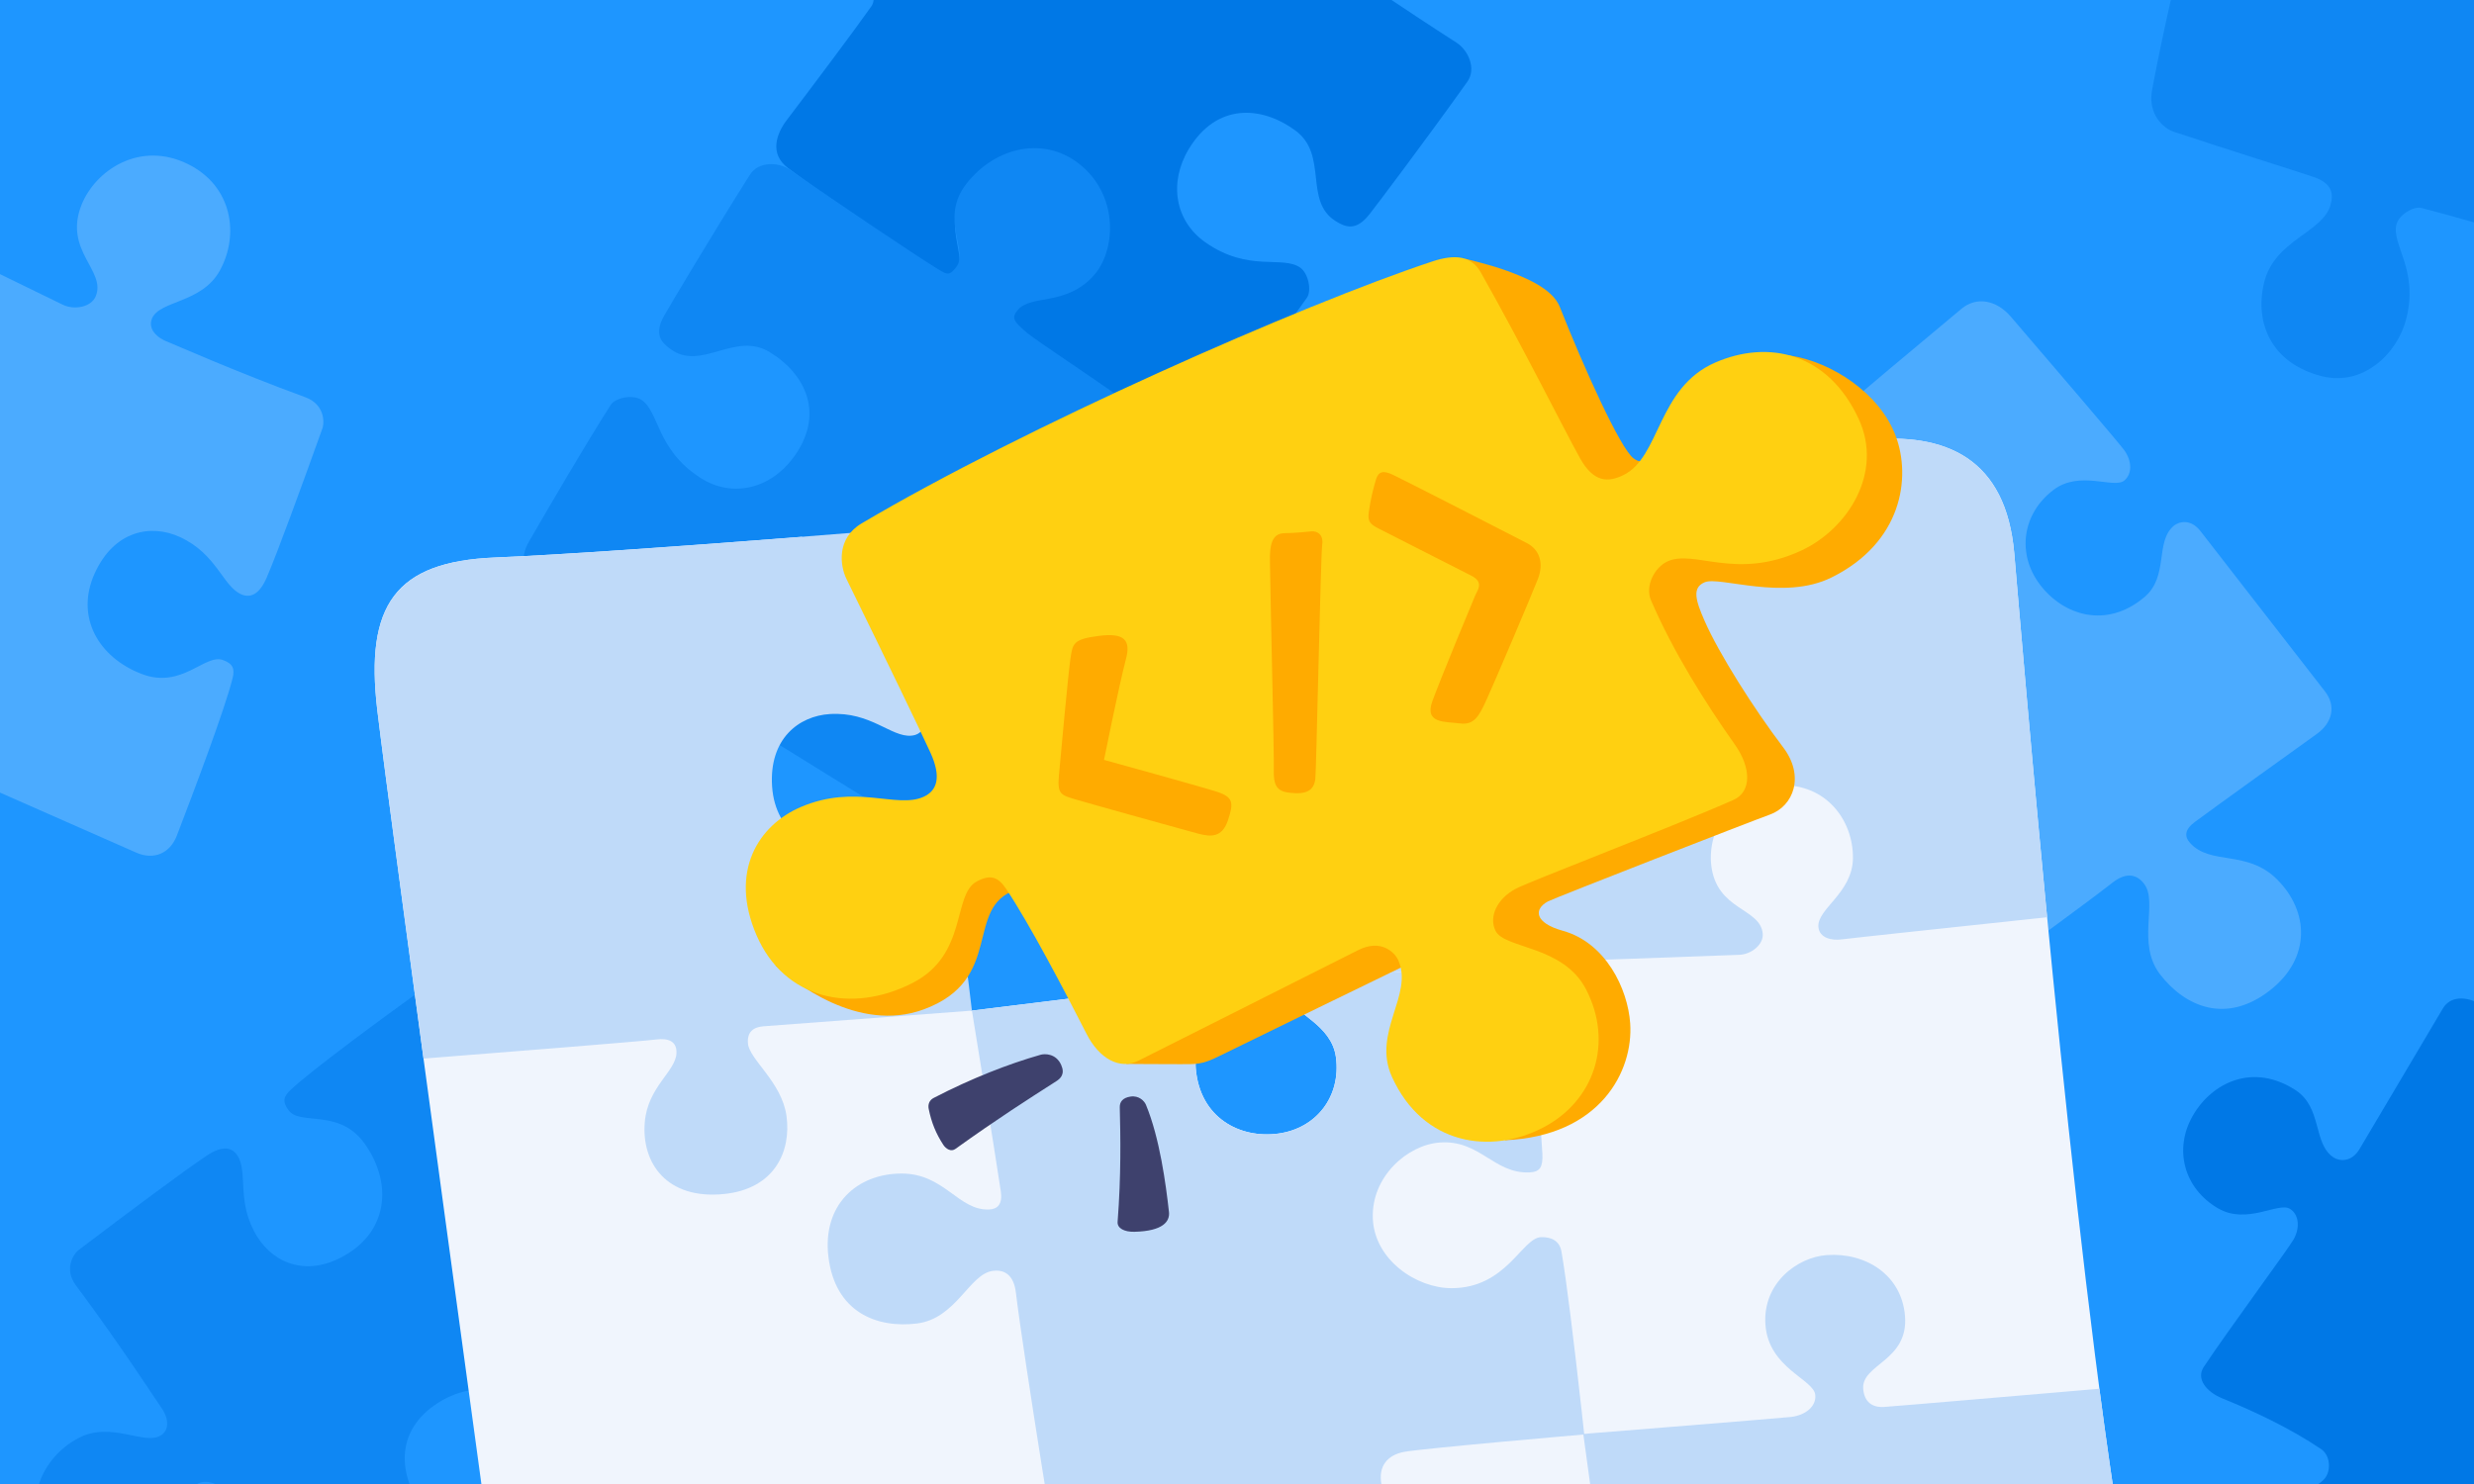 <?xml version="1.0" encoding="iso-8859-1"?>
<!-- Generator: Adobe Illustrator 22.0.1, SVG Export Plug-In . SVG Version: 6.00 Build 0)  -->
<svg version="1.1" id="Layer_1" xmlns="http://www.w3.org/2000/svg" xmlns:xlink="http://www.w3.org/1999/xlink" x="0px" y="0px"
	 viewBox="0 0 400 240" style="enable-background:new 0 0 400 240;" xml:space="preserve">
<g>
	<rect style="fill:#1E96FF;" width="400" height="240"/>
	<circle style="fill:#BFDAF9;" cx="226.312" cy="158.812" r="5.562"/>
	<g>
		<defs>
			<rect id="SVGID_1_" width="400" height="240"/>
		</defs>
		<clipPath id="SVGID_2_">
			<use xlink:href="#SVGID_1_"  style="overflow:visible;"/>
		</clipPath>
		<path style="clip-path:url(#SVGID_2_);fill:#4BABFF;" d="M-19.027,35.032c8.416,4.119,26.575,13.002,29.185,14.253
			c1.868,0.895,4.569,0.393,5.308-1.347c1.782-4.198-5.289-7.384-2.259-14.869c2.24-5.534,9.391-10.359,17.157-6.544
			c7.19,3.532,8.388,11.411,5.174,17.241c-2.915,5.287-9.706,4.811-10.951,7.716c-0.747,1.744,0.84,3.202,2.634,3.853
			c0.772,0.28,10.745,4.734,22.164,8.915c2.982,1.092,3.152,3.897,2.727,5.081c-3.39,9.46-7.309,20.197-8.995,24.088
			c-1.154,2.662-2.571,3.368-4.126,2.686c-2.985-1.31-3.929-6.526-9.93-9.269c-4.613-2.108-10.587-1.094-13.756,5.905
			c-3.169,6.999,0.582,13.586,7.656,16.273c6.44,2.446,10.173-3.307,13.072-2.279c1.724,0.612,1.935,1.51,1.56,3.006
			c-1.248,4.982-6.227,18.183-8.993,25.378c-1.12,2.913-3.741,4.018-6.575,2.768c-7.442-3.284-21.575-9.52-26.229-11.562
			c-1.492-0.655-2.798-0.457-3.53,1.304c-0.996,2.397,1.907,8.071-0.019,13.262c-1.989,5.362-7.203,9.498-14.849,6.361
			c-8.602-3.529-9.444-10.709-5.828-16.289c3.132-4.832,8.305-4.873,9.79-7.456c0.997-1.735-0.173-2.801-1.782-3.431
			c-2.564-1.004-16.055-7.245-26.484-11.556c-2.676-1.106-4.318-4.184-3.2-7.202c2.302-6.216,6.301-16.853,9.214-23.74
			c0.544-1.287,3.214-2.3,4.714-1.664c3.235,1.373,3.714,7.509,11.566,10.85c5.579,2.374,11.382-0.088,14.245-5.715
			c3.93-7.727-0.223-13.651-6.586-16.197c-6.173-2.47-10.366,4.952-15.913,2.203c-1.684-0.834-3.08-1.928-1.932-5.14
			c0.544-1.523,4.214-13.987,9.608-24.222C-23.731,34.921-21.623,33.762-19.027,35.032z"/>
		<path style="clip-path:url(#SVGID_2_);fill:#0F87F3;" d="M53.564,269.738c-4.793-8.051-15.138-25.419-16.64-27.894
			c-1.074-1.771-3.61-2.828-5.18-1.775c-3.788,2.54,0.39,9.075-6.241,13.684c-4.902,3.408-13.528,3.537-17.943-3.904
			c-4.088-6.889-0.782-14.141,5.097-17.264c5.332-2.832,10.757,1.28,13.388-0.471c1.58-1.051,1.048-3.14-0.098-4.666
			c-0.493-0.657-6.407-9.839-13.68-19.584c-1.899-2.545-0.507-4.986,0.496-5.745c8.012-6.066,17.165-12.912,20.704-15.247
			c2.422-1.598,3.995-1.414,4.923,0.008c1.782,2.729-0.279,7.612,3.245,13.19c2.709,4.288,8.265,6.705,14.746,2.579
			c6.481-4.126,6.942-11.693,2.49-17.81c-4.054-5.57-10.326-2.794-12.191-5.241c-1.109-1.455-0.794-2.322,0.338-3.369
			c3.769-3.489,15.157-11.818,21.408-16.329c2.53-1.826,5.329-1.319,7.018,1.278c4.434,6.819,12.857,19.769,15.636,24.025
			c0.891,1.365,2.093,1.913,3.668,0.839c2.145-1.462,2.818-7.8,7.268-11.093c4.597-3.402,11.224-4.013,15.911,2.796
			c5.271,7.659,2.05,14.131-4.029,16.825c-5.265,2.333-9.618-0.462-12.273,0.888c-1.783,0.907-1.387,2.44-0.385,3.847
			c1.598,2.243,9.479,14.846,15.853,24.158c1.636,2.39,1.327,5.864-1.259,7.78c-5.327,3.945-14.492,10.664-20.697,14.836
			c-1.16,0.78-3.948,0.168-4.856-1.185c-1.958-2.918,0.997-8.318-3.749-15.409c-3.373-5.039-9.577-6.152-15.051-3.006
			c-7.516,4.32-7.279,11.55-3.344,17.162c3.817,5.444,11.387,1.523,14.527,6.858c0.953,1.619,1.525,3.298-1.194,5.36
			c-1.288,0.977-11.177,9.406-21.291,15.024C57.441,272.403,55.042,272.221,53.564,269.738z"/>
		<path style="clip-path:url(#SVGID_2_);fill:#0078E6;" d="M356.299,221.083c3.826-5.788,13.74-19.196,14.551-20.662
			c1.066-1.928,0.831-4.054-0.633-4.935c-1.861-1.12-6.951,2.636-11.594-0.065c-5.55-3.229-7.202-9.587-4.075-15.004
			c3.127-5.418,9.773-8.54,16.58-4.128c4.379,2.838,2.796,8.644,6.144,10.887c0.847,0.567,2.868,0.946,4.242-1.38
			c1.059-1.793,9.605-16.21,13.464-22.72c1.146-1.934,3.663-2.088,6.244-0.576c4.53,2.655,11.516,6.639,15.612,8.433
			c1.374,0.602,2.27,0.546,3.136-1.009c1.456-2.614-3.457-7.128-0.067-12.908c3.724-6.349,10.651-8.88,16.85-4.705
			c6.199,4.175,6.204,10.069,3.434,14.152c-3.604,5.312-8.76,5.372-10.501,8.022c-0.907,1.381-0.459,2.855,1.907,4.393
			c1.876,1.219,9.373,5.831,17.658,10.853c1.344,0.815,3.279,3.075,1.852,5.907c-9.074,18.013-27.035,45.134-36.412,56.702
			c-1.651,2.037-3.225,2.78-5.034,1.821c-8.316-4.406-16.549-9.349-19.709-11.048c-2.725-1.465-3.99-0.497-4.888,0.95
			c-2.344,3.776,1.996,9.865-1.804,15.524c-3.464,5.16-9.616,7.43-16.24,3.195c-5.37-3.433-5.367-10.619-2.401-15.249
			c4.174-6.516,9.734-6.017,11.45-8.702c0.796-1.245,0.658-3.495-0.775-4.467c-4.95-3.356-10.889-6.143-15.925-8.185
			C356.571,225.047,355.093,222.906,356.299,221.083z"/>
		<path style="clip-path:url(#SVGID_2_);fill:#4BABFF;" d="M284.016,75.553c1.375-0.958,2.76-0.578,3.964,0.699
			c2.116,2.244-1.917,9.785,4.382,16.097c3.977,3.986,12.019,5.614,16.98,1.03c4.961-4.585,4.449-12.364,1.04-16.32
			c-4.246-4.928-9.775-2.616-13.655-6.868c-1.185-1.299-0.879-2.182,0.657-3.593c2.042-1.876,13.544-11.485,19.767-16.67
			c2.388-1.99,5.609-1.456,7.965,1.29c6.151,7.169,17.387,20.289,18.321,21.57c1.292,1.771,1.324,3.898-0.012,4.95
			c-1.697,1.337-7.188-1.738-11.435,1.505c-5.077,3.877-5.917,10.357-2.157,15.316c3.76,4.959,10.708,7.214,16.877,2.014
			c3.969-3.345,1.686-8.879,4.712-11.509c0.765-0.665,2.714-1.29,4.359,0.835c1.263,1.631,14.192,18.279,20.131,25.927
			c1.798,2.314,1.227,5.041-1.329,6.874c-5.813,4.168-15.91,11.42-19.723,14.235c-1.707,1.26-1.66,2.408-0.759,3.401
			c3.321,3.661,9.19,1.053,14.04,5.867c5.194,5.156,5.538,12.741-1.103,17.94c-7.13,5.582-13.747,2.652-17.76-2.517
			c-3.91-5.036-0.335-11.613-2.588-14.649c-1.204-1.623-2.942-1.952-5.155-0.218c-8.233,6.445-38.642,28.186-40.861,29.772
			l-58.289-64.181C251.321,101.103,276.314,80.919,284.016,75.553z"/>
		<path style="clip-path:url(#SVGID_2_);fill:#0078E6;" d="M166.694-32.113c-5.951,7.294-12.762,15.972-14.843,18.505
			c-2.099,2.554-3.741,2.11-5.217,1.044c-3.849-2.781-2.03-10.56-8.082-14.611c-5.518-3.694-12.518-3.441-17.347,3.431
			c-3.915,5.571-0.996,12.672,3.814,16.045c6.769,4.746,12.061,1.997,14.847,3.954c1.292,0.908,1.826,3.622,1.046,4.729
			c-2.78,3.947-9.292,12.617-13.717,18.454c-1.606,2.118-2.901,5.426,0.247,7.761c10.862,8.053,22.252,16.22,22.962,16.776
			c1.391,1.091,3.314,1.626,4.32,0.184c1.674-2.401-2.026-7.509,0.704-12.39c3.01-5.383,9.793-8.299,16.092-4.376
			c6.803,4.238,6.511,12.225,3.257,16.697c-4.402,6.049-10.371,2.049-12.799,5.506c-1.007,1.434-0.078,3.803,1.54,4.834
			c2.235,1.422,17.755,11.127,25.228,15.799c2.426,1.517,5.196,0.983,7.031-1.383c4.022-5.188,11.129-14.447,15.522-20.684
			c0.805-1.143,0.254-3.944-1.08-4.881c-2.875-2.02-8.337,0.817-15.324-4.081c-4.965-3.481-5.943-9.708-2.679-15.113
			c4.481-7.421,11.705-7.028,17.23-2.973c5.36,3.934,1.277,11.417,6.542,14.672c1.598,0.988,3.265,1.595,5.385-1.078
			c1.024-1.291,9.061-11.935,15.87-21.491c1.503-2.11,0.143-5.104-1.758-6.321c-7.662-4.909-21.073-13.92-24.082-16.165
			c-1.259-0.94-1.672-1.785-0.704-3.379c1.627-2.68,8.282-0.541,11.792-6.621c3.855-6.679,2.574-14.298-4.438-17.783
			c-7.012-3.485-12.383-0.438-14.668,4.199c-2.972,6.032-0.358,10.76-1.871,13.717c-0.788,1.54-2.363,1.896-4.989,0.537
			c-1.754-0.908-13.338-8.925-22.272-14.339C170.724-35.08,167.703-33.35,166.694-32.113z"/>
		<path style="clip-path:url(#SVGID_2_);fill:#0F87F3;" d="M189.924,76.375c-4.498,8.27-9.95,17.86-11.506,20.745
			c-1.569,2.91-0.537,4.262,1.009,5.224c4.031,2.509,10.542-2.12,16.584,1.947c5.509,3.708,7.925,10.283,3.393,17.355
			c-3.674,5.733-11.351,5.72-16.294,2.545c-6.956-4.468-6.416-10.407-9.282-12.244c-1.329-0.852-4.043-0.318-4.773,0.822
			c-2.601,4.068-8.159,13.378-11.885,19.683c-1.352,2.289-3.924,4.74-7.276,2.71c-11.566-7.004-23.438-14.453-24.222-14.899
			c-1.537-0.874-2.76-2.452-1.806-3.928c1.588-2.459,7.716-0.968,11.201-5.344c3.842-4.824,3.973-12.207-2.044-16.55
			c-6.499-4.692-13.78-1.397-16.687,3.309c-3.932,6.365,2.031,10.374-0.249,13.931c-0.946,1.475-3.491,1.513-5.057,0.405
			c-2.163-1.53-17.022-12.219-24.175-17.367c-2.322-1.671-2.878-4.437-1.382-7.031c3.279-5.687,9.157-15.771,13.266-22.198
			c0.753-1.177,3.554-1.728,4.926-0.849c2.958,1.896,2.401,8.026,9.58,12.637c5.102,3.277,11.236,1.824,15.002-3.243
			c5.172-6.958,2.072-13.495-3.773-17.073c-5.671-3.472-11.05,3.142-16.057-0.499c-1.52-1.105-2.713-2.417-1.042-5.392
			c0.807-1.437,7.615-12.905,13.881-22.826c1.383-2.19,4.67-2.065,6.516-0.767c7.445,5.233,20.863,14.233,24.08,16.167
			c1.346,0.809,1.711,0.947,2.82-0.552c1.864-2.521-2.751-7.787,1.547-13.339c4.721-6.097,12.948-7.954,18.829-2.784
			c5.881,5.17,5.255,13.671,1.829,17.541c-4.458,5.035-10.133,3.072-12.297,5.593c-1.127,1.313-0.711,1.862,1.542,3.778
			c1.505,1.28,13.311,8.965,21.705,15.183C191.143,71.522,190.686,74.972,189.924,76.375z"/>
		<path style="clip-path:url(#SVGID_2_);fill:#0F87F3;" d="M351.415,21.294c8.933,2.971,19.465,6.253,22.571,7.299
			c3.133,1.055,3.302,2.747,2.83,4.505c-1.231,4.586-9.149,5.65-10.786,12.746c-1.493,6.47,1.232,12.924,9.372,14.996
			c6.599,1.679,12.199-3.572,13.642-9.267c2.031-8.014-2.419-11.984-1.58-15.283c0.389-1.53,2.737-2.994,4.048-2.658
			c4.678,1.196,15.095,4.202,22.123,6.264c2.551,0.749,6.103,0.784,7.166-2.989c3.667-13.015,7.254-26.564,7.522-27.424
			c0.526-1.688,0.342-3.676-1.363-4.103c-2.84-0.712-6.299,4.562-11.832,3.744c-6.101-0.901-11.238-6.205-9.808-13.487
			c1.544-7.865,9.113-10.43,14.45-8.977c7.218,1.965,5.6,8.966,9.695,10.007c1.698,0.432,3.583-1.278,3.971-3.157
			c0.536-2.594,4.092-20.55,5.803-29.196c0.555-2.807-0.928-5.207-3.791-6.08c-6.279-1.916-17.459-5.269-24.849-7.159
			c-1.354-0.346-3.777,1.164-4.179,2.744c-0.867,3.405,3.726,7.503,1.63,15.774c-1.489,5.878-6.963,9.005-13.174,7.875
			c-8.529-1.552-10.728-8.444-8.901-15.05c1.772-6.408,10.218-5.25,11.39-11.329c0.356-1.845,0.331-3.618-2.921-4.65
			c-1.571-0.498-14.375-4.228-25.728-7.197c-2.506-0.655-4.821,1.68-5.284,3.889c-1.866,8.906-5.523,24.644-6.553,28.254
			c-0.431,1.511-1.074,2.197-2.908,1.859c-3.083-0.569-3.448-7.549-10.379-8.669c-7.613-1.23-14.279,2.674-15.045,10.467
			c-0.766,7.793,3.99,11.731,9.137,12.219c6.695,0.635,10.185-3.489,13.487-3.125c1.72,0.189,2.612,1.535,2.275,4.472
			c-0.225,1.962-3.603,15.639-5.489,25.914C347.21,18.581,349.9,20.79,351.415,21.294z"/>
	</g>
	<g>
		<defs>
			<rect id="SVGID_3_" width="400" height="240"/>
		</defs>
		<clipPath id="SVGID_4_">
			<use xlink:href="#SVGID_3_"  style="overflow:visible;"/>
		</clipPath>
		<g style="clip-path:url(#SVGID_4_);">
			<path style="fill:#F9FAFE;" d="M172,259.164c0,0-6.463-39.347-7.75-50.125c-0.333-2.792-1.792-3.792-3.792-3.5
				c-3.741,0.546-5.88,7.719-12.208,8.5c-6.494,0.802-13.239-1.821-14.313-10.812c-1-8.375,4.619-13.482,11.938-13.438
				c6.833,0.042,9.125,6.042,14.062,5.812c1.34-0.062,2.186-0.838,1.875-2.938c-1-6.75-4.671-29.223-4.671-29.223
				s34.692-4.277,37.358-4.611c2.667-0.333,3.598,1.489,3.667,2.5c0.271,4-5.262,6.285-4.833,11.458
				c0.667,8.042,7.167,11.375,13.333,10.542c6.167-0.833,10.167-6,9.333-12.333c-0.697-5.298-6.75-7.021-7-9.167
				c-0.197-1.688,1.333-3.167,3.5-3.5c2.167-0.333,34.284-2.678,34.284-2.678s2.438,27.119,2.591,30.952
				c0.083,2.083-0.327,2.924-2.083,3c-5.75,0.25-8.012-5.3-14.5-4.833c-5.208,0.375-11.083,5.5-10.833,12.25
				s7.078,11.301,12.708,11.309c8.917,0.011,11.417-8.167,14.5-8.25c1.754-0.047,3.001,0.667,3.292,2.316
				c1.998,11.329,6.542,56.767,6.542,56.767H172"/>
			<path style="fill:#F0F5FD;" d="M244.661,76.766c19.534-1.846,38.902-3.746,57.006-5.602c13-1.333,22.667,3,24,18.333
				c1.333,15.333,9.333,112,17.667,161.667L81,263.164c0,0-18-131.333-20-148.333s2.927-23.997,19-24.667
				c10.091-0.42,27.718-1.63,49.691-3.352l-13.358,37.019l9.333,29.667l31.475,9.944l44.814,26.056L225,178.83l21.784-23.178
				L282,117.497L267,88.83L244.661,76.766z"/>
			<path style="fill:#BFDAF9;" d="M109.375,170.289c-0.093,2.978-4.638,5.45-5.125,11.188c-0.562,6.625,3.562,12.562,12.812,11.625
				c8.223-0.833,10.875-6.938,10.104-12.604c-0.746-5.486-5.979-9.125-6.229-11.708c-0.184-1.898,0.875-2.688,2.5-2.812
				c6.997-0.538,33.704-2.535,33.704-2.535s-2.892-24.777-4.642-31.777c-0.374-1.495-0.982-2.189-2.792-1.917
				c-3.042,0.458-3.625,7.292-10.458,8.167c-7.505,0.961-13.917-3.083-14.417-10.75c-0.5-7.667,4.292-11.375,9.354-11.688
				c6.586-0.406,9.875,3.75,13.125,3.5c1.693-0.13,2.611-1.421,2.375-4.312c-0.388-4.755-2.365-18.489-3.949-29.138
				c-29.386,2.401-53.293,4.12-65.738,4.638c-16.073,0.67-21,7.667-19,24.667c0.769,6.537,3.905,29.985,7.472,56.367
				c11.194-0.877,34.503-2.718,37.715-3.096C107.903,167.899,109.438,168.289,109.375,170.289z"/>
			<path style="fill:#BFDAF9;" d="M245.125,112.039c6.188-0.188,6.391-8.71,13-9.438c6.812-0.75,13.266,2.52,13.438,11.188
				c0.125,6.312-3.835,11.217-9.875,11.75c-8.5,0.75-11.812-4.438-15.312-4.125c-1.623,0.145-3.501,2.296-3.375,3.688
				c1,11.062,3.784,30.552,3.784,30.552s30.961-1.087,34.466-1.239c1.917-0.083,3.906-1.672,3.75-3.417
				c-0.375-4.208-7.544-3.727-8.333-11.167c-0.583-5.5,3.156-12.563,11.167-12.833c7.417-0.25,11.833,5.667,11.75,11.833
				c-0.076,5.593-5.833,8.167-5.583,11.083c0.15,1.751,2.083,2.25,3.833,2c1.001-0.143,18.422-2.004,33.148-3.571
				c-2.745-28.337-4.711-51.91-5.315-58.845c-1.333-15.333-11-19.667-24-18.333c-20.311,2.083-42.214,4.22-64.157,6.275
				c1.37,12.46,3.217,29.133,3.49,30.975C241.5,111.789,243.247,112.096,245.125,112.039z"/>
			<path style="fill:#BFDAF9;" d="M252.458,202.397c-0.291-1.65-1.538-2.364-3.292-2.317c-3.083,0.083-5.583,8.261-14.5,8.25
				c-5.631-0.007-12.458-4.558-12.708-11.308s5.625-11.875,10.833-12.25c6.488-0.467,8.75,5.083,14.5,4.833
				c1.756-0.076,2.167-0.917,2.083-3c-0.153-3.834-2.591-30.952-2.591-30.952s-32.117,2.344-34.284,2.678s-3.697,1.812-3.5,3.5
				c0.25,2.146,6.303,3.869,7,9.167c0.833,6.333-3.167,11.5-9.333,12.333c-6.167,0.833-12.667-2.5-13.333-10.542
				c-0.429-5.173,5.104-7.458,4.833-11.458c-0.068-1.011-1-2.833-3.667-2.5s-37.358,4.611-37.358,4.611s3.671,22.473,4.671,29.223
				c0.311,2.099-0.535,2.875-1.875,2.938c-4.938,0.229-7.229-5.771-14.062-5.812c-7.318-0.045-12.938,5.062-11.938,13.438
				c1.074,8.991,7.819,11.614,14.312,10.812c6.328-0.781,8.467-7.955,12.208-8.5c2-0.292,3.458,0.708,3.792,3.5
				c1.24,10.382,7.282,47.272,7.724,49.964l86.609-3.962C257.414,243.594,254.089,211.642,252.458,202.397z"/>
			<path style="fill:#BFDAF9;" d="M339.432,224.595c-9.206,0.79-33.193,2.843-34.807,2.944c-2,0.125-3.191-0.88-3.375-2.875
				c-0.375-4.062,7.37-4.509,6.75-11.875c-0.562-6.688-6.438-10.25-12.625-9.812c-4.797,0.339-10.412,4.55-9.938,11.25
				c0.5,7.062,7.812,8.812,8.062,11.375c0.182,1.866-1.625,3.312-4,3.562s-36.75,3-36.75,3l2.54,23.027l88.044-4.027
				C342.016,243.313,340.707,234.287,339.432,224.595z"/>
			<path style="fill:#F0F5FD;" d="M170.445,250.554l87.419-4.946L256,232c0,0-26.379,2.276-29.075,2.821
				c-2.583,0.522-4.145,2.287-3.561,5.287C223.862,242.67,170.445,250.554,170.445,250.554z"/>
		</g>
	</g>
	<g>
		<path style="fill:#FFAB00;" d="M236.867,41.852c0,0,4.133,0.961,6.851,1.971c2.449,0.91,7.247,2.705,8.47,5.803
			c3.75,9.5,9.776,22.944,11.941,24.514c1.708,1.238,1.879-0.085,3.928-3.928s14.519-13.766,21.342-12.713
			c6.841,1.056,14.508,6.129,17.089,12.969c2.562,6.789,1.025,17.294-10.376,22.93c-7.756,3.835-18.062-0.256-20.496,0.769
			c-2.062,0.868-1.497,2.867,0,6.277c2.306,5.252,7.944,14.178,12.684,20.411c3.534,4.646,1.7,9.521-2.175,10.896
			c-2.592,0.92-34.869,13.49-35.874,14.041c-2.312,1.267-2.14,3.469,2.434,4.74c6.917,1.922,10.504,9.351,10.889,14.988
			c0.52,7.626-4.74,18.19-20.231,18.891l-5.133-34.648L236.867,41.852z"/>
		<path style="fill:#FFAB00;" d="M182.101,172.06c0,0,6.149,0.051,8.711,0.043c2.562-0.009,3.459,0.119,6.277-1.29
			s30.317-14.774,30.317-14.774l0.939-5.508l-4.227-2.05l-41.633,20.368L182.101,172.06z"/>
		<path style="fill:#FFAB00;" d="M125.378,156.145c2.859,2.554,13.305,11.014,23.956,7.105c13.167-4.833,6.462-16.515,14.917-19.333
			l-2.133-4.787L125.378,156.145z"/>
		<path style="fill:#FFD011;" d="M280.25,129.375c-9.554,4.235-33.023,13.19-35.242,14.392c-2.919,1.58-4.347,4.468-3.206,6.775
			c1.451,2.932,10.959,2.302,14.655,9.5c4.418,8.605,1.349,18.011-7.018,22.344c-8.367,4.333-19.335,2.894-24.386-8.231
			c-3.249-7.157,3.474-13.237,1.049-18.802c-0.613-1.407-2.871-3.53-6.503-1.695c-2.8,1.415-25.352,12.762-35.535,17.885
			c-3.025,1.522-6.344-0.326-8.389-4.341c-3.591-7.048-9.216-17.776-12.955-23.38c-1.254-1.879-2.436-2.536-4.798-1.267
			c-3.971,2.133-1.404,11.85-10.401,16.43c-9.881,5.029-20.724,2.613-25.197-7.719c-4.473-10.332,0.309-17.813,7.14-20.743
			c8.887-3.811,15.476,0.301,19.837-1.647c2.272-1.015,2.902-3.249,1.149-7.122c-1.39-3.071-7.154-15.01-13.586-28.111
			c-1.043-2.125-1.662-6.564,2.448-8.998c26.142-15.481,70.957-35.297,92.249-42.354c3.75-1.243,6.349-0.908,7.866,1.779
			c6.971,12.345,13.399,25.302,16.029,30.025c2.267,4.072,4.657,3.872,6.973,2.765c6.041-2.886,5.481-14.136,14.898-18.229
			c8.586-3.732,18.234-1.614,23.198,9.138c4.024,8.716-1.817,17.83-9.341,21.294c-10.588,4.875-17.235-0.274-21.594,1.738
			c-2.021,0.933-3.674,3.898-2.645,6.296c3.554,8.278,8.824,16.638,13.554,23.319C283.125,124.125,283.26,128.041,280.25,129.375z"
			/>
		<g>
			<path style="fill:#FFAB00;" d="M182.053,106.55c0.786-3.001-0.225-4.252-4.386-3.711c-4.161,0.541-4.236,1.194-4.605,3.749
				c-0.369,2.554-1.59,15.856-1.857,18.855c-0.268,2.999,0.327,3.143,2.715,3.85s17.757,4.99,19.808,5.53s3.872,0.648,4.803-2.148
				s0.915-3.765-1.81-4.637c-2.726-0.873-18.223-5.145-18.223-5.145S180.876,111.048,182.053,106.55z"/>
			<path style="fill:#FFAB00;" d="M205.325,90.762c-0.035-2.335,0.209-4.482,2.276-4.525s3.54-0.23,4.439-0.305
				c0.9-0.075,1.981,0.482,1.735,2.185c-0.246,1.703-0.951,36.702-1.112,37.881c-0.161,1.178-0.707,2.388-3.24,2.276
				c-2.533-0.112-3.545-0.61-3.476-3.657C206.017,121.569,205.465,100.198,205.325,90.762z"/>
			<path style="fill:#FFAB00;" d="M221.298,82.895c0.266-2.022,0.766-4.011,1.172-5.339c0.407-1.328,1.167-1.521,2.785-0.75
				s19.798,10.061,21.693,11.067c1.896,1.007,2.72,3.138,1.709,5.746c-1.012,2.608-7.18,17.099-8.331,19.589
				c-1.151,2.49-1.922,4.107-4.278,3.786c-2.356-0.321-5.815,0.097-4.445-3.641c1.371-3.738,6.543-16.204,6.923-17.077
				c0.38-0.873,1.44-2.126-0.653-3.181c-2.094-1.055-13.447-6.837-14.866-7.56S221.1,84.4,221.298,82.895z"/>
		</g>
	</g>
	<path style="fill:#3E416D;" d="M185.281,178.68c2.225,5.37,3.216,12.828,3.719,17.32c0.168,1.497-0.894,3.098-5.584,3.21
		c-1.633,0.039-2.8-0.575-2.72-1.602c0.579-7.459,0.469-13.926,0.35-18.515c-0.023-0.902,0.481-1.554,1.72-1.748
		C184.161,177.128,185.031,178.076,185.281,178.68z"/>
	<path style="fill:#3E416D;" d="M171.574,172.228c-0.859-1.919-2.723-1.818-3.313-1.65c-5.149,1.463-11.225,3.826-17.323,6.997
		c-0.67,0.348-0.935,1.025-0.785,1.764c0.455,2.25,1.192,4.004,2.35,5.792c0.456,0.704,1.275,1.176,1.957,0.687
		c6.976-4.999,11.641-7.961,16.322-10.958C171.465,174.423,172.233,173.703,171.574,172.228z"/>
</g>
</svg>
